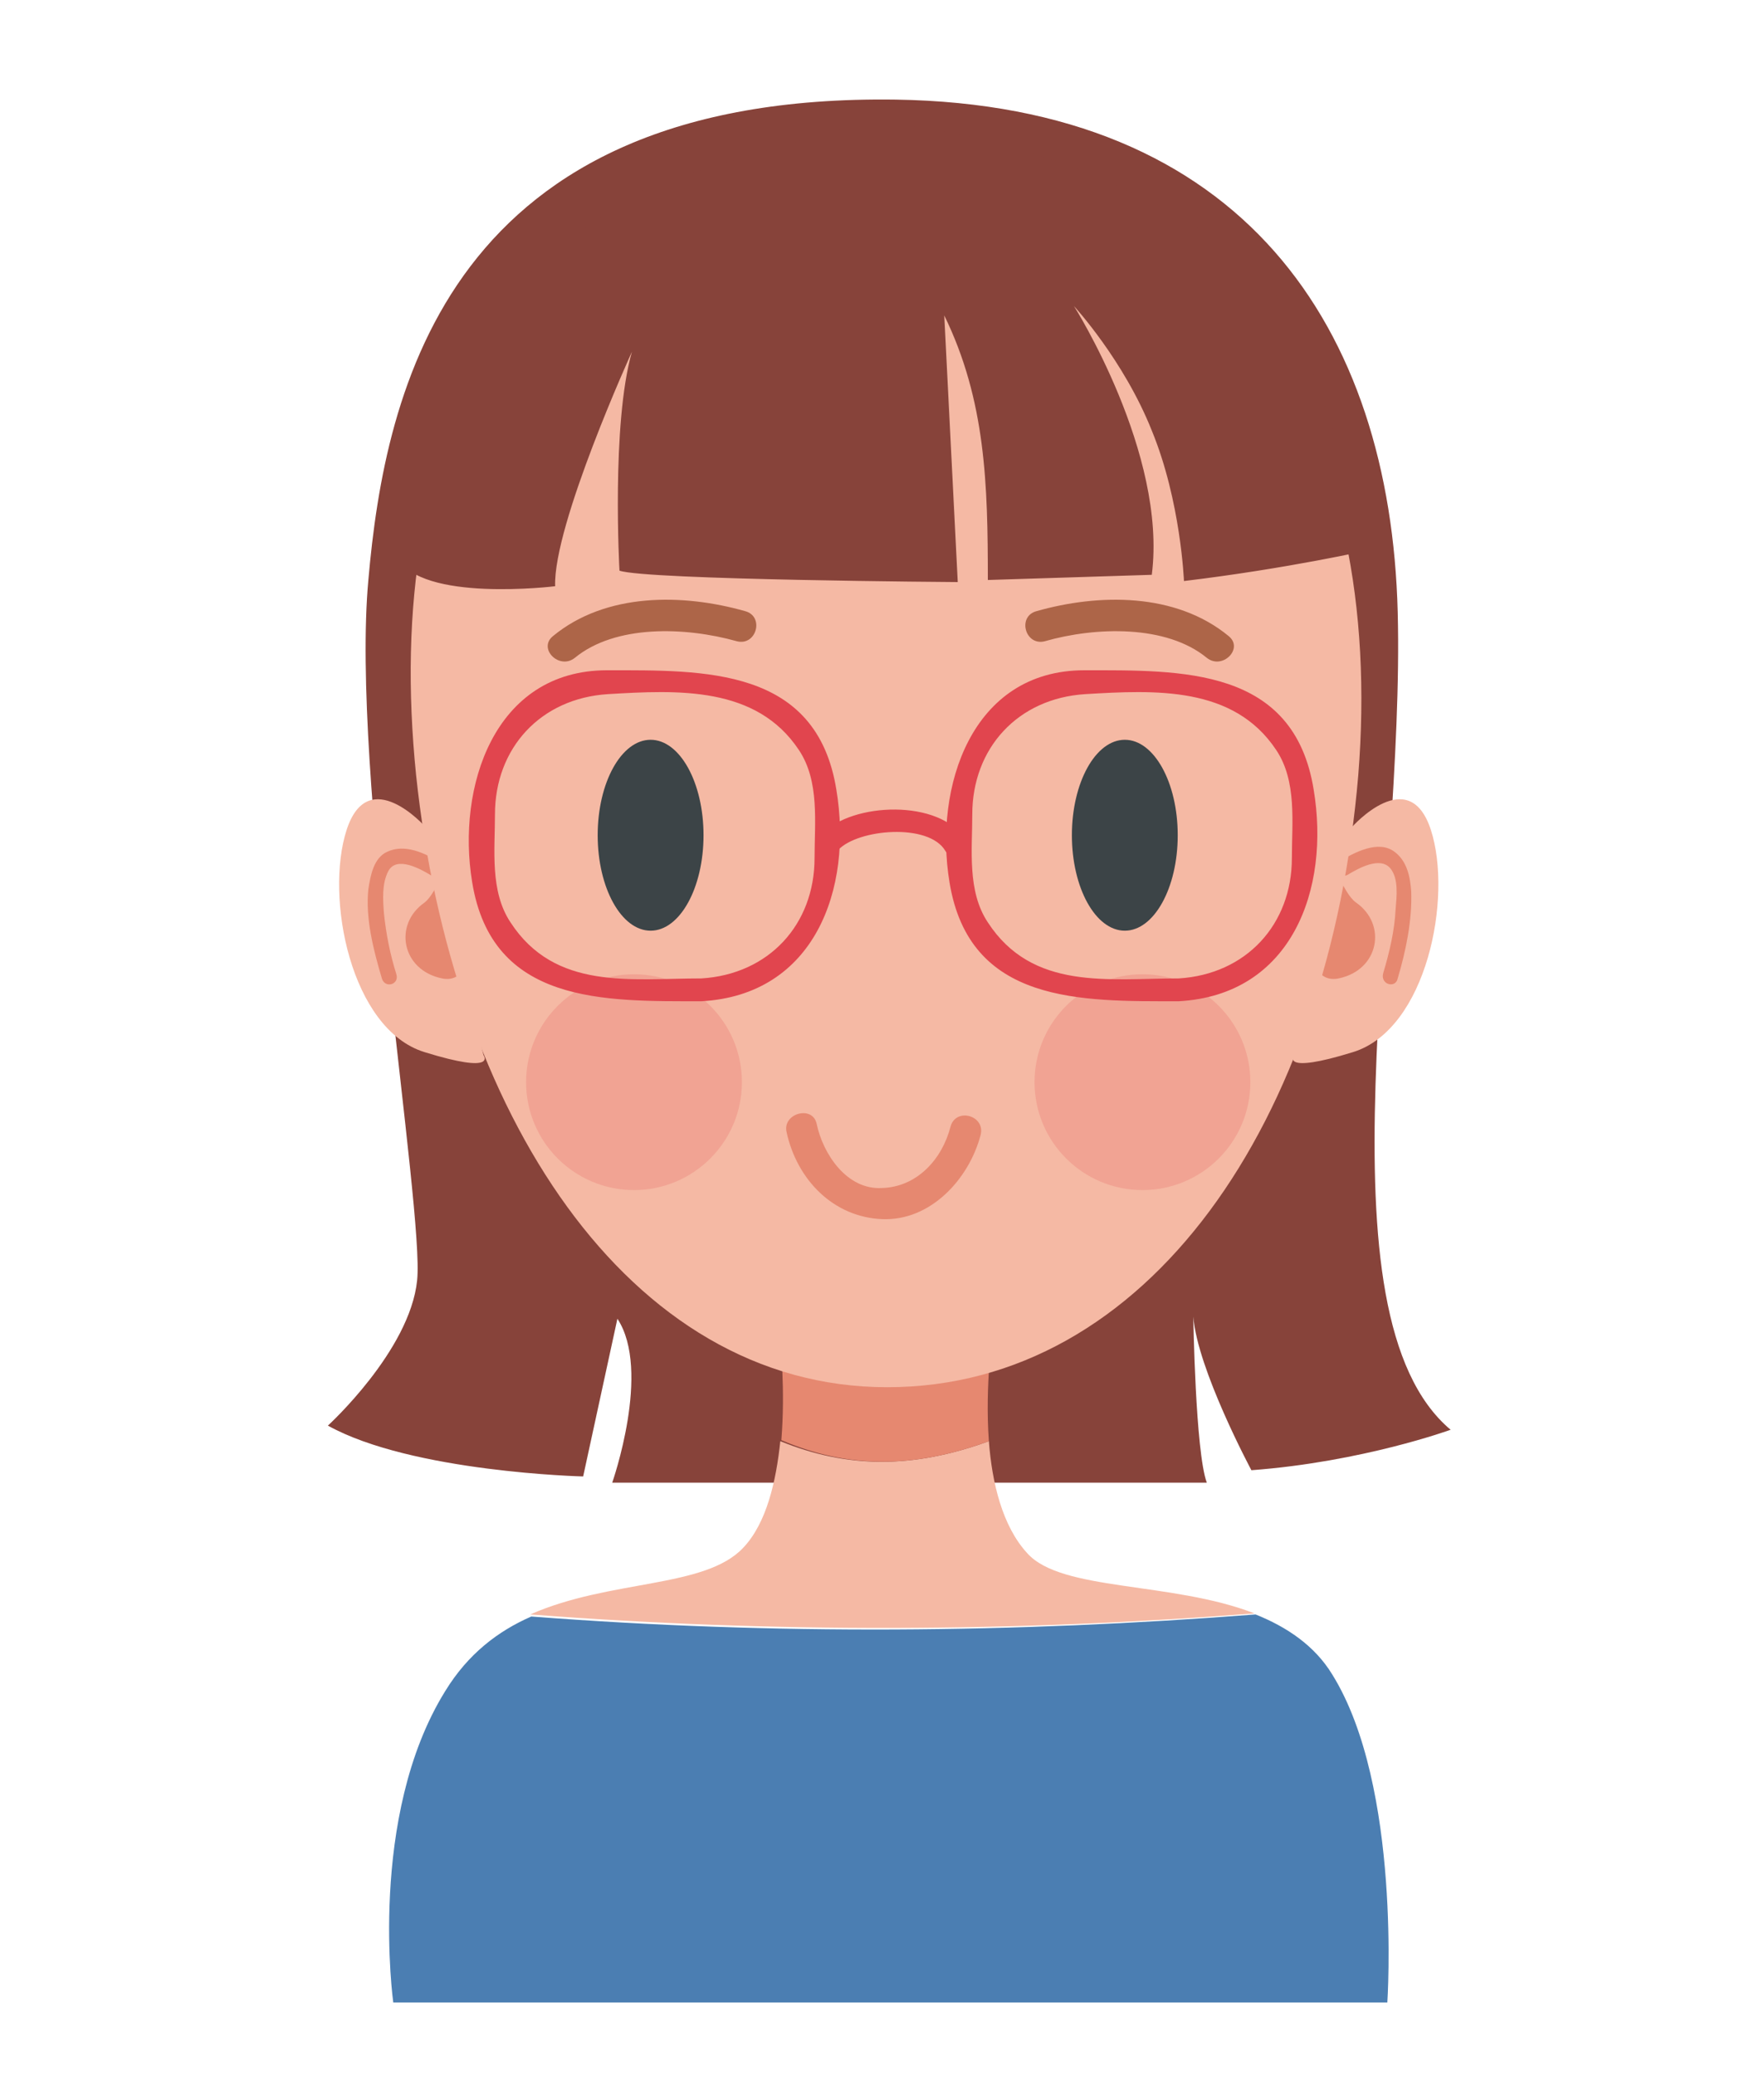 <?xml version="1.0" encoding="utf-8"?>
<!-- Generator: Adobe Illustrator 17.1.0, SVG Export Plug-In . SVG Version: 6.00 Build 0)  -->
<!DOCTYPE svg PUBLIC "-//W3C//DTD SVG 1.1//EN" "http://www.w3.org/Graphics/SVG/1.1/DTD/svg11.dtd">
<svg version="1.1" id="Layer_1" xmlns="http://www.w3.org/2000/svg" xmlns:xlink="http://www.w3.org/1999/xlink" x="0px" y="0px"
	viewBox="212 320 170 200" xml:space="preserve">
<g>
	<g>
		<path fill="#87433A" d="M298.3,329.6c33.5,0.5,47.7,22,48.4,49.4c0.7,27.4-8.1,67.7,5.1,78.8c0,0-8.5,3.1-19.2,3.9
			c0,0-5.2-9.7-5.6-14.8c0,0,0.2,13,1.3,16H271c0,0,3.8-10.8,0.5-15.8l-3.3,15.2c0,0-16.5-0.4-24.6-4.9c0,0,7.9-7.2,8.6-14
			c0.7-6.7-6.4-49.1-4.7-67.5C249.1,357.6,255.2,329,298.3,329.6z"/>
		<g>
			<g>
				<path fill="#F5B9A4" d="M342.3,399.7c0,0,5.5-6.2,7.6,0.3c2.1,6.5-0.4,19.2-7.5,21.4c-7.1,2.2-5.7,0.3-5.7,0.3L342.3,399.7z"/>
			</g>
			<g>
				<path fill="#F5B9A4" d="M253,399.7c0,0-5.5-6.2-7.6,0.3c-2.1,6.5,0.4,19.2,7.5,21.4c7.1,2.2,5.7,0.3,5.7,0.3L253,399.7z"/>
			</g>
			<path fill="#E68870" d="M255.8,403.9c2,2.6,2.7,11.2-1.2,10.4s-4.7-5.2-1.7-7.3C254.2,406,254.9,402.7,255.8,403.9z"/>
			<g>
				<g>
					<path fill="#E68870" d="M250.2,413.9c-0.6-1.9-1-3.9-1.2-5.9c-0.1-1.3-0.2-2.8,0.4-4c0.8-1.6,3.2-0.2,4.2,0.4
						c0.8,0.5,1.6-0.8,0.8-1.3c-1.5-0.9-3.4-1.8-5.1-1c-1.3,0.6-1.6,2.3-1.8,3.6c-0.3,2.8,0.5,5.9,1.3,8.6
						C249.1,415.3,250.5,414.9,250.2,413.9L250.2,413.9z"/>
				</g>
			</g>
			<path fill="#E68870" d="M339.8,403.9c-2,2.6-2.7,11.2,1.2,10.4c3.9-0.8,4.7-5.2,1.7-7.3C341.3,406,340.7,402.7,339.8,403.9z"/>
			<g>
				<g>
					<path fill="#E68870" d="M346.7,414.3c0.8-2.7,1.4-5.6,1.3-8.4c-0.1-1.4-0.4-2.9-1.6-3.8c-1.6-1.2-3.9,0.1-5.3,0.9
						c-0.8,0.5-0.1,1.8,0.8,1.3c1-0.6,3.1-1.8,4.1-0.6c0.8,1,0.6,2.7,0.5,3.9c-0.1,2.1-0.6,4.2-1.2,6.2
						C345,414.9,346.5,415.3,346.7,414.3L346.7,414.3z"/>
				</g>
			</g>
			<g>
				<g>
					<path fill="#F5B9A4" d="M332.9,475.5c-8-3.1-18.6-2.1-21.9-5.8c-2.4-2.6-3.4-6.8-3.7-10.8c-7.4,2.7-13.7,2.6-20.1,0
						c-0.4,3.8-1.3,7.9-3.6,10.3c-3.7,3.9-12.8,3-20.5,6.4C286.5,477.4,309.8,477.3,332.9,475.5z"/>
				</g>
				<path fill="#E68870" d="M307.3,458.9c-0.4-5.5,0.4-10.7,0.4-10.7l-20.5,1.2c0,0,0.5,4.5,0.1,9.4
					C293.6,461.5,299.9,461.6,307.3,458.9z"/>
				<path fill="#4B7EB2" d="M254.9,483c-7.5,12.1-5,30-5,30h95.8c0,0,1.4-20.8-5.3-31.6c-1.7-2.8-4.4-4.6-7.4-5.8
					c-23.2,1.8-46.4,2-69.8,0.2C260,477.2,257.1,479.4,254.9,483z"/>
			</g>
			<g>
				<path fill="#F5B9A4" d="M342.9,394.7c-2.8,33.4-20.3,59-45.4,59c-25.1,0-42-26.7-45.4-59c-3.3-32.4,8.8-59,45.4-59
					C331.2,335.8,345.5,362.3,342.9,394.7z"/>
			</g>
			<ellipse fill="#3C4447" cx="320.4" cy="400.5" rx="5.1" ry="9.2"/>
			<ellipse fill="#3C4447" cx="274.7" cy="400.5" rx="5.1" ry="9.2"/>
			<g>
				<g>
					<path fill="#E68870" d="M287.8,429.1c1,4.6,4.5,8.2,9.2,8.4c4.7,0.2,8.4-3.9,9.5-8.1c0.5-1.9-2.4-2.7-2.9-0.8
						c-0.8,3.1-3.2,5.8-6.6,5.9c-3.4,0.2-5.7-3.3-6.3-6.2C290.3,426.5,287.4,427.3,287.8,429.1L287.8,429.1z"/>
				</g>
			</g>
			<g>
				<g>
					<path fill="#AD6548" d="M267.4,383.4c3.9-3.2,10.6-3,15.6-1.6c1.9,0.5,2.7-2.4,0.8-2.9c-6-1.7-13.4-1.8-18.5,2.4
						C263.8,382.5,265.9,384.6,267.4,383.4L267.4,383.4z"/>
				</g>
			</g>
			<g>
				<g>
					<path fill="#AD6548" d="M330.4,381.3c-5.1-4.2-12.5-4.1-18.5-2.4c-1.9,0.5-1.1,3.4,0.8,2.9c4.9-1.4,11.7-1.6,15.6,1.6
						C329.8,384.6,331.9,382.5,330.4,381.3L330.4,381.3z"/>
				</g>
			</g>
			<circle opacity="0.19" fill="#E1454E" cx="322.1" cy="424.3" r="10.4"/>
			<circle opacity="0.19" fill="#E1454E" cx="273.1" cy="424.3" r="10.4"/>
		</g>
		<path fill="#87433A" d="M294.6,331.9c14.9-0.2,36.6,9.6,40.7,17.1c4.1,7.5,6,15.2,8.7,24c0,0-7.9,1.8-17.9,3c0,0-0.3-7.7-3.1-14.5
			c-2.7-6.8-7.5-12-7.5-12s9,14.2,7.5,25.9l-15.8,0.5c0-9.2-0.2-17.3-4.2-25.5l1.3,25.7c0,0-30-0.2-32.6-1.1c0,0-0.8-14.1,1.2-21.1
			c0,0-7.6,16.7-7.4,22.6c0,0-13,1.6-15.2-2.8c-2.2-4.4,1.8-15,8.5-22.9c6.7-8,16-13,16-13L294.6,331.9z"/>
		<g>
			<g>
				<g>
					<path fill="#E1454E" d="M325.6,414.3c-6.8,0-14.1,1.2-18.4-5.4c-2-3-1.5-7-1.5-10.4c0-6.4,4.4-11.2,10.9-11.6
						c6.7-0.4,14.3-0.8,18.4,5.4c2,3,1.5,7,1.5,10.4C336.5,409.1,332.1,413.9,325.6,414.3c-1.4,0.1-1.5,2.3,0,2.2
						c10.9-0.6,14.6-10.8,13-20.4c-1.9-11.8-12.7-11.5-22.1-11.5c-10.9,0-14.5,11.3-13,20.4c1.9,11.8,12.7,11.5,22.1,11.5
						C327.1,416.5,327.1,414.3,325.6,414.3z"/>
				</g>
			</g>
			<g>
				<g>
					<path fill="#E1454E" d="M279.6,414.3c-6.8,0-14.1,1.2-18.4-5.4c-2-3-1.5-7-1.5-10.4c0-6.4,4.4-11.2,10.9-11.6
						c6.7-0.4,14.3-0.8,18.4,5.4c2,3,1.5,7,1.5,10.4C290.5,409.1,286.1,413.9,279.6,414.3c-1.4,0.1-1.5,2.3,0,2.2
						c10.9-0.6,14.6-10.8,13-20.4c-1.9-11.8-12.7-11.5-22.1-11.5c-10.9,0-14.5,11.3-13,20.4c1.9,11.8,12.7,11.5,22.1,11.5
						C281.1,416.5,281.1,414.3,279.6,414.3z"/>
				</g>
			</g>
			<g>
				<g>
					<path fill="#E1454E" d="M292.8,401.9c1.9-2,8.7-2.6,10.3,0.1c0.7,1.2,2.7,0.1,1.9-1.1c-2.4-3.9-10.9-3.6-13.8-0.5
						C290.3,401.4,291.9,403,292.8,401.9L292.8,401.9z"/>
				</g>
			</g>
		</g>
	</g>
</g>
</svg>

